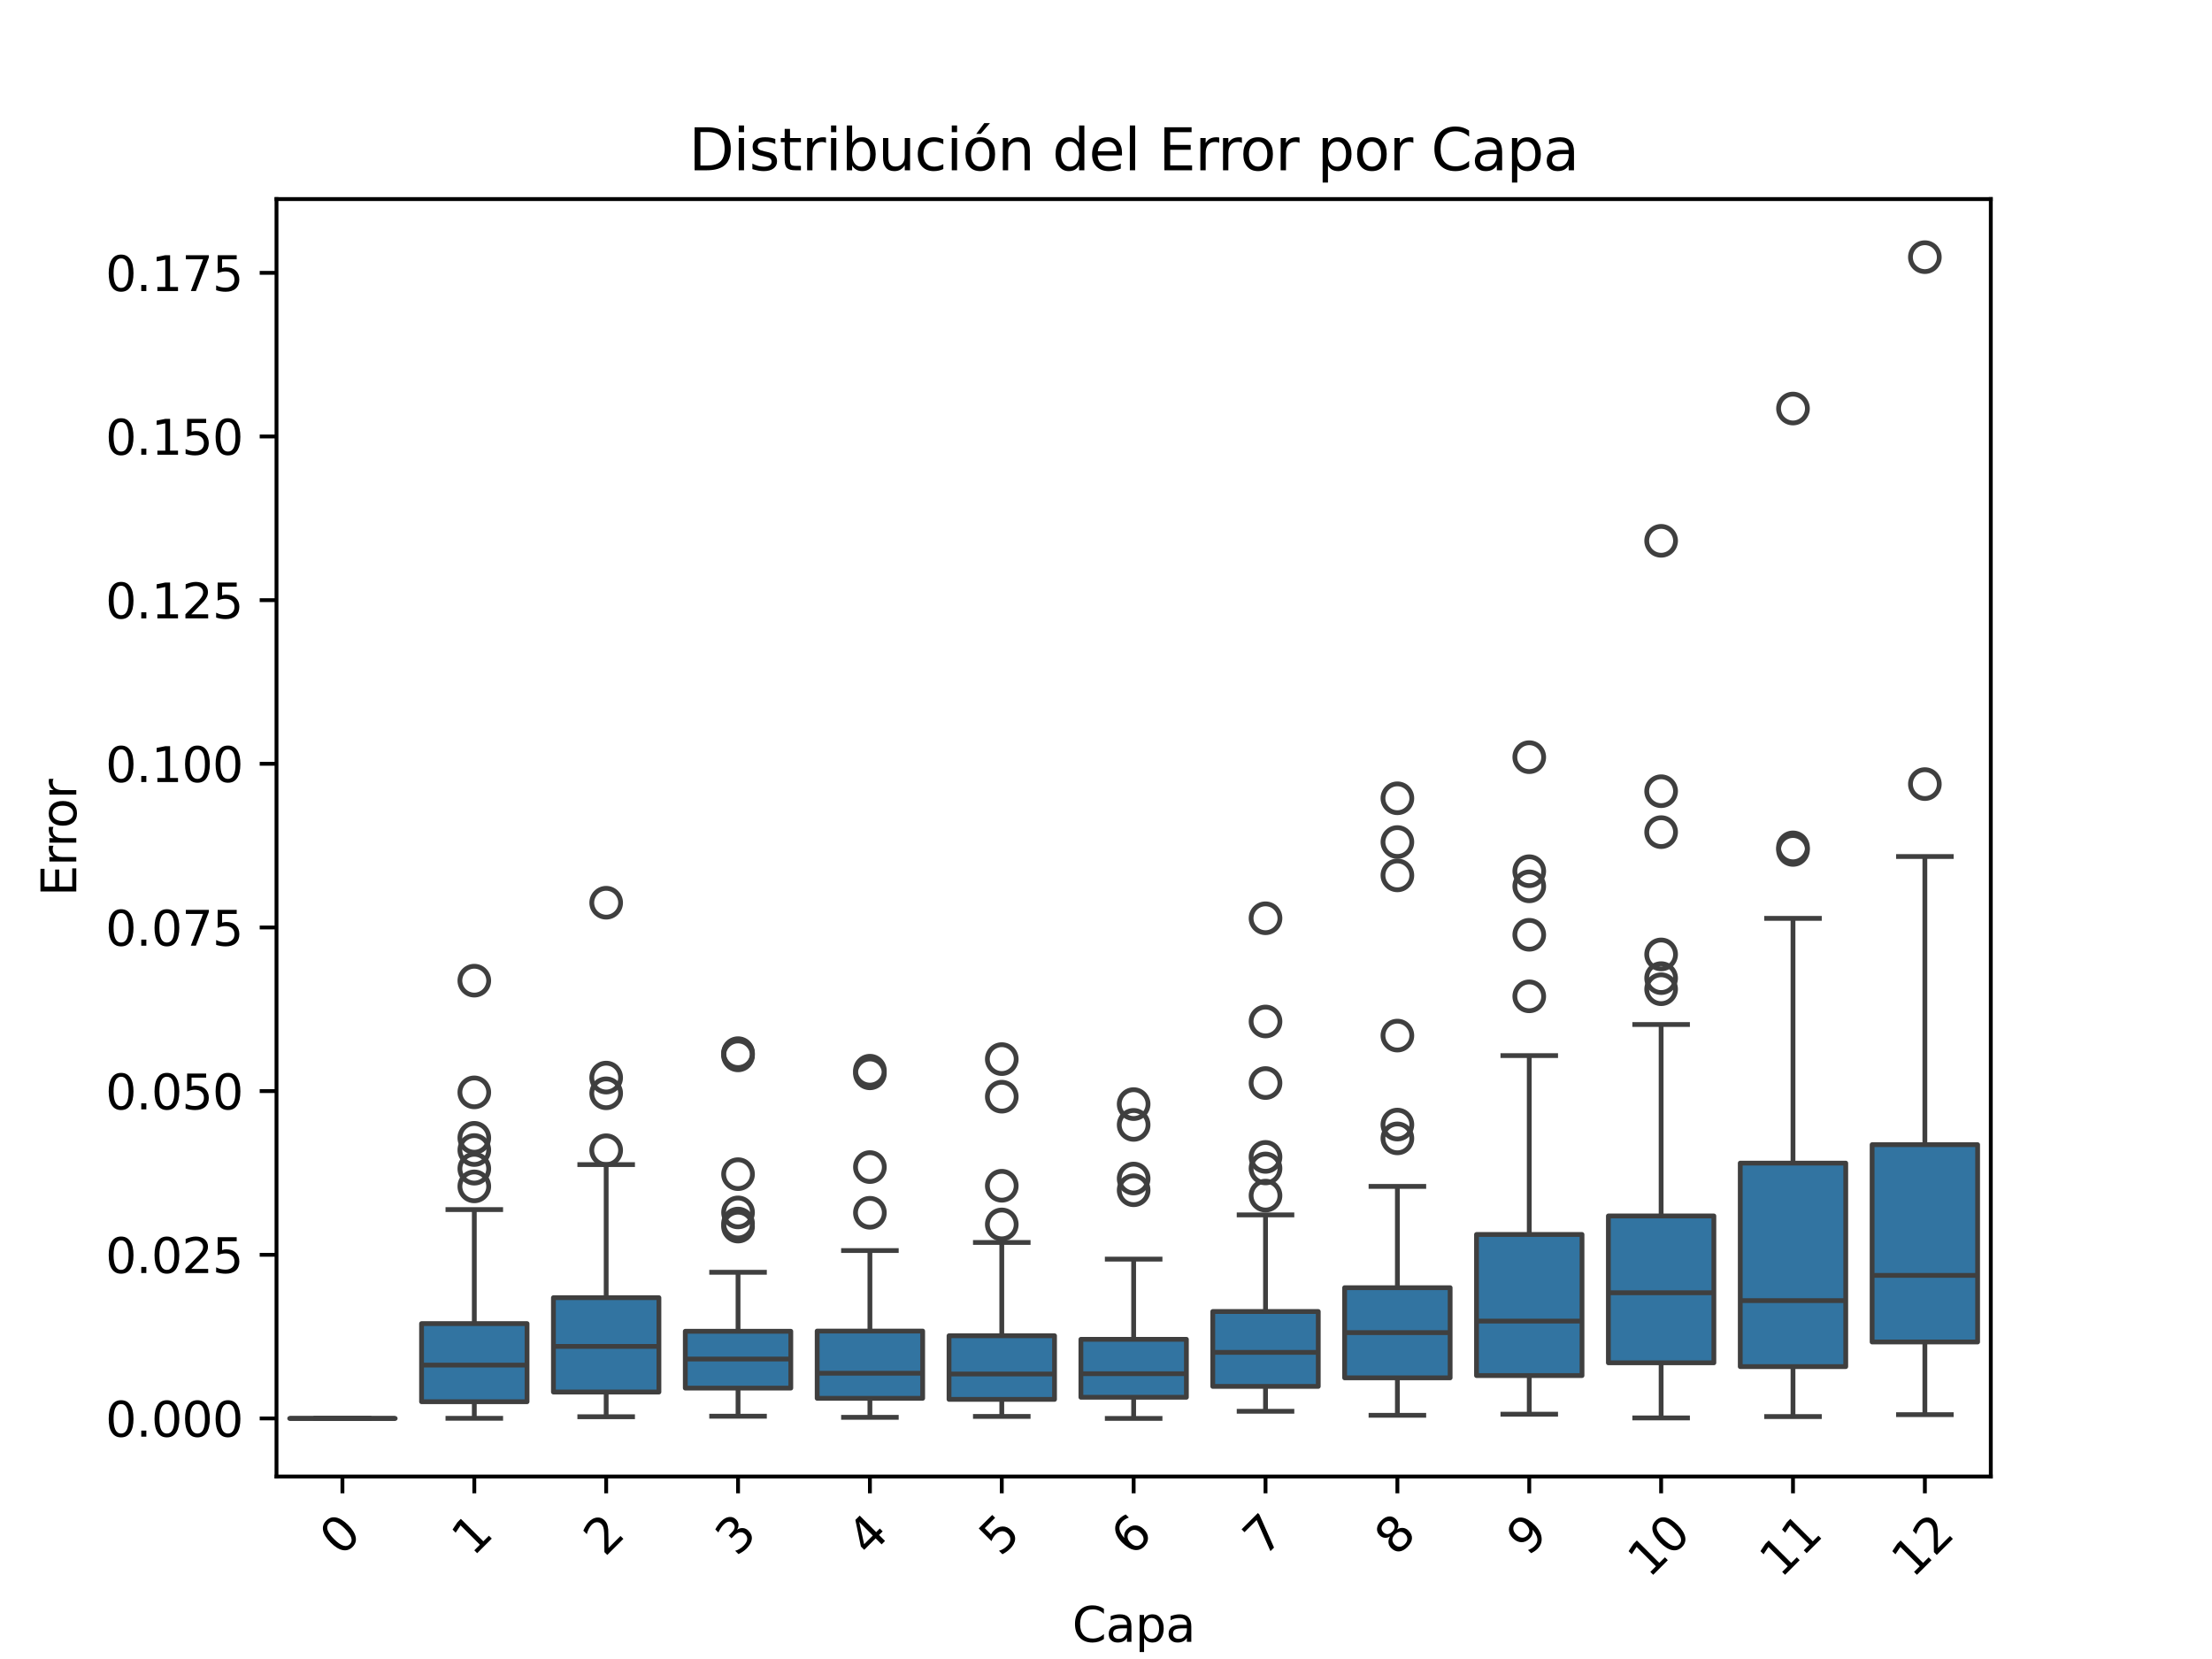 <?xml version="1.0" encoding="utf-8" standalone="no"?>
<!DOCTYPE svg PUBLIC "-//W3C//DTD SVG 1.1//EN"
  "http://www.w3.org/Graphics/SVG/1.1/DTD/svg11.dtd">
<svg xmlns:xlink="http://www.w3.org/1999/xlink" width="460.8pt" height="345.6pt" viewBox="0 0 460.8 345.6" xmlns="http://www.w3.org/2000/svg" version="1.1">
 <defs>
  <style type="text/css">*{stroke-linejoin: round; stroke-linecap: butt}</style>
 </defs>
 <g id="figure_1">
  <g id="patch_1">
   <path d="M 0 345.6 
L 460.8 345.6 
L 460.8 0 
L 0 0 
z
" style="fill: #ffffff"/>
  </g>
  <g id="axes_1">
   <g id="patch_2">
    <path d="M 57.6 307.584 
L 414.72 307.584 
L 414.72 41.472 
L 57.6 41.472 
z
" style="fill: #ffffff"/>
   </g>
   <g id="matplotlib.axis_1">
    <g id="xtick_1">
     <g id="line2d_1">
      <defs>
       <path id="mfbf7a1c116" d="M 0 0 
L 0 3.5 
" style="stroke: #000000; stroke-width: 0.8"/>
      </defs>
      <g>
       <use xlink:href="#mfbf7a1c116" x="71.335" y="307.584" style="stroke: #000000; stroke-width: 0.8"/>
      </g>
     </g>
     <g id="text_1">
      <!-- 0 -->
      <g transform="translate(71.037 324.456) rotate(-45) scale(0.1 -0.1)">
       <defs>
        <path id="DejaVuSans-30" d="M 2034 4250 
Q 1547 4250 1301 3770 
Q 1056 3291 1056 2328 
Q 1056 1369 1301 889 
Q 1547 409 2034 409 
Q 2525 409 2770 889 
Q 3016 1369 3016 2328 
Q 3016 3291 2770 3770 
Q 2525 4250 2034 4250 
z
M 2034 4750 
Q 2819 4750 3233 4129 
Q 3647 3509 3647 2328 
Q 3647 1150 3233 529 
Q 2819 -91 2034 -91 
Q 1250 -91 836 529 
Q 422 1150 422 2328 
Q 422 3509 836 4129 
Q 1250 4750 2034 4750 
z
" transform="scale(0.016)"/>
       </defs>
       <use xlink:href="#DejaVuSans-30"/>
      </g>
     </g>
    </g>
    <g id="xtick_2">
     <g id="line2d_2">
      <g>
       <use xlink:href="#mfbf7a1c116" x="98.806" y="307.584" style="stroke: #000000; stroke-width: 0.8"/>
      </g>
     </g>
     <g id="text_2">
      <!-- 1 -->
      <g transform="translate(98.508 324.456) rotate(-45) scale(0.1 -0.1)">
       <defs>
        <path id="DejaVuSans-31" d="M 794 531 
L 1825 531 
L 1825 4091 
L 703 3866 
L 703 4441 
L 1819 4666 
L 2450 4666 
L 2450 531 
L 3481 531 
L 3481 0 
L 794 0 
L 794 531 
z
" transform="scale(0.016)"/>
       </defs>
       <use xlink:href="#DejaVuSans-31"/>
      </g>
     </g>
    </g>
    <g id="xtick_3">
     <g id="line2d_3">
      <g>
       <use xlink:href="#mfbf7a1c116" x="126.277" y="307.584" style="stroke: #000000; stroke-width: 0.8"/>
      </g>
     </g>
     <g id="text_3">
      <!-- 2 -->
      <g transform="translate(125.979 324.456) rotate(-45) scale(0.1 -0.1)">
       <defs>
        <path id="DejaVuSans-32" d="M 1228 531 
L 3431 531 
L 3431 0 
L 469 0 
L 469 531 
Q 828 903 1448 1529 
Q 2069 2156 2228 2338 
Q 2531 2678 2651 2914 
Q 2772 3150 2772 3378 
Q 2772 3750 2511 3984 
Q 2250 4219 1831 4219 
Q 1534 4219 1204 4116 
Q 875 4013 500 3803 
L 500 4441 
Q 881 4594 1212 4672 
Q 1544 4750 1819 4750 
Q 2544 4750 2975 4387 
Q 3406 4025 3406 3419 
Q 3406 3131 3298 2873 
Q 3191 2616 2906 2266 
Q 2828 2175 2409 1742 
Q 1991 1309 1228 531 
z
" transform="scale(0.016)"/>
       </defs>
       <use xlink:href="#DejaVuSans-32"/>
      </g>
     </g>
    </g>
    <g id="xtick_4">
     <g id="line2d_4">
      <g>
       <use xlink:href="#mfbf7a1c116" x="153.748" y="307.584" style="stroke: #000000; stroke-width: 0.8"/>
      </g>
     </g>
     <g id="text_4">
      <!-- 3 -->
      <g transform="translate(153.449 324.456) rotate(-45) scale(0.1 -0.1)">
       <defs>
        <path id="DejaVuSans-33" d="M 2597 2516 
Q 3050 2419 3304 2112 
Q 3559 1806 3559 1356 
Q 3559 666 3084 287 
Q 2609 -91 1734 -91 
Q 1441 -91 1130 -33 
Q 819 25 488 141 
L 488 750 
Q 750 597 1062 519 
Q 1375 441 1716 441 
Q 2309 441 2620 675 
Q 2931 909 2931 1356 
Q 2931 1769 2642 2001 
Q 2353 2234 1838 2234 
L 1294 2234 
L 1294 2753 
L 1863 2753 
Q 2328 2753 2575 2939 
Q 2822 3125 2822 3475 
Q 2822 3834 2567 4026 
Q 2313 4219 1838 4219 
Q 1578 4219 1281 4162 
Q 984 4106 628 3988 
L 628 4550 
Q 988 4650 1302 4700 
Q 1616 4750 1894 4750 
Q 2613 4750 3031 4423 
Q 3450 4097 3450 3541 
Q 3450 3153 3228 2886 
Q 3006 2619 2597 2516 
z
" transform="scale(0.016)"/>
       </defs>
       <use xlink:href="#DejaVuSans-33"/>
      </g>
     </g>
    </g>
    <g id="xtick_5">
     <g id="line2d_5">
      <g>
       <use xlink:href="#mfbf7a1c116" x="181.218" y="307.584" style="stroke: #000000; stroke-width: 0.8"/>
      </g>
     </g>
     <g id="text_5">
      <!-- 4 -->
      <g transform="translate(180.92 324.456) rotate(-45) scale(0.1 -0.1)">
       <defs>
        <path id="DejaVuSans-34" d="M 2419 4116 
L 825 1625 
L 2419 1625 
L 2419 4116 
z
M 2253 4666 
L 3047 4666 
L 3047 1625 
L 3713 1625 
L 3713 1100 
L 3047 1100 
L 3047 0 
L 2419 0 
L 2419 1100 
L 313 1100 
L 313 1709 
L 2253 4666 
z
" transform="scale(0.016)"/>
       </defs>
       <use xlink:href="#DejaVuSans-34"/>
      </g>
     </g>
    </g>
    <g id="xtick_6">
     <g id="line2d_6">
      <g>
       <use xlink:href="#mfbf7a1c116" x="208.689" y="307.584" style="stroke: #000000; stroke-width: 0.8"/>
      </g>
     </g>
     <g id="text_6">
      <!-- 5 -->
      <g transform="translate(208.391 324.456) rotate(-45) scale(0.1 -0.1)">
       <defs>
        <path id="DejaVuSans-35" d="M 691 4666 
L 3169 4666 
L 3169 4134 
L 1269 4134 
L 1269 2991 
Q 1406 3038 1543 3061 
Q 1681 3084 1819 3084 
Q 2600 3084 3056 2656 
Q 3513 2228 3513 1497 
Q 3513 744 3044 326 
Q 2575 -91 1722 -91 
Q 1428 -91 1123 -41 
Q 819 9 494 109 
L 494 744 
Q 775 591 1075 516 
Q 1375 441 1709 441 
Q 2250 441 2565 725 
Q 2881 1009 2881 1497 
Q 2881 1984 2565 2268 
Q 2250 2553 1709 2553 
Q 1456 2553 1204 2497 
Q 953 2441 691 2322 
L 691 4666 
z
" transform="scale(0.016)"/>
       </defs>
       <use xlink:href="#DejaVuSans-35"/>
      </g>
     </g>
    </g>
    <g id="xtick_7">
     <g id="line2d_7">
      <g>
       <use xlink:href="#mfbf7a1c116" x="236.16" y="307.584" style="stroke: #000000; stroke-width: 0.8"/>
      </g>
     </g>
     <g id="text_7">
      <!-- 6 -->
      <g transform="translate(235.862 324.456) rotate(-45) scale(0.1 -0.1)">
       <defs>
        <path id="DejaVuSans-36" d="M 2113 2584 
Q 1688 2584 1439 2293 
Q 1191 2003 1191 1497 
Q 1191 994 1439 701 
Q 1688 409 2113 409 
Q 2538 409 2786 701 
Q 3034 994 3034 1497 
Q 3034 2003 2786 2293 
Q 2538 2584 2113 2584 
z
M 3366 4563 
L 3366 3988 
Q 3128 4100 2886 4159 
Q 2644 4219 2406 4219 
Q 1781 4219 1451 3797 
Q 1122 3375 1075 2522 
Q 1259 2794 1537 2939 
Q 1816 3084 2150 3084 
Q 2853 3084 3261 2657 
Q 3669 2231 3669 1497 
Q 3669 778 3244 343 
Q 2819 -91 2113 -91 
Q 1303 -91 875 529 
Q 447 1150 447 2328 
Q 447 3434 972 4092 
Q 1497 4750 2381 4750 
Q 2619 4750 2861 4703 
Q 3103 4656 3366 4563 
z
" transform="scale(0.016)"/>
       </defs>
       <use xlink:href="#DejaVuSans-36"/>
      </g>
     </g>
    </g>
    <g id="xtick_8">
     <g id="line2d_8">
      <g>
       <use xlink:href="#mfbf7a1c116" x="263.631" y="307.584" style="stroke: #000000; stroke-width: 0.8"/>
      </g>
     </g>
     <g id="text_8">
      <!-- 7 -->
      <g transform="translate(263.332 324.456) rotate(-45) scale(0.1 -0.1)">
       <defs>
        <path id="DejaVuSans-37" d="M 525 4666 
L 3525 4666 
L 3525 4397 
L 1831 0 
L 1172 0 
L 2766 4134 
L 525 4134 
L 525 4666 
z
" transform="scale(0.016)"/>
       </defs>
       <use xlink:href="#DejaVuSans-37"/>
      </g>
     </g>
    </g>
    <g id="xtick_9">
     <g id="line2d_9">
      <g>
       <use xlink:href="#mfbf7a1c116" x="291.102" y="307.584" style="stroke: #000000; stroke-width: 0.8"/>
      </g>
     </g>
     <g id="text_9">
      <!-- 8 -->
      <g transform="translate(290.803 324.456) rotate(-45) scale(0.1 -0.1)">
       <defs>
        <path id="DejaVuSans-38" d="M 2034 2216 
Q 1584 2216 1326 1975 
Q 1069 1734 1069 1313 
Q 1069 891 1326 650 
Q 1584 409 2034 409 
Q 2484 409 2743 651 
Q 3003 894 3003 1313 
Q 3003 1734 2745 1975 
Q 2488 2216 2034 2216 
z
M 1403 2484 
Q 997 2584 770 2862 
Q 544 3141 544 3541 
Q 544 4100 942 4425 
Q 1341 4750 2034 4750 
Q 2731 4750 3128 4425 
Q 3525 4100 3525 3541 
Q 3525 3141 3298 2862 
Q 3072 2584 2669 2484 
Q 3125 2378 3379 2068 
Q 3634 1759 3634 1313 
Q 3634 634 3220 271 
Q 2806 -91 2034 -91 
Q 1263 -91 848 271 
Q 434 634 434 1313 
Q 434 1759 690 2068 
Q 947 2378 1403 2484 
z
M 1172 3481 
Q 1172 3119 1398 2916 
Q 1625 2713 2034 2713 
Q 2441 2713 2670 2916 
Q 2900 3119 2900 3481 
Q 2900 3844 2670 4047 
Q 2441 4250 2034 4250 
Q 1625 4250 1398 4047 
Q 1172 3844 1172 3481 
z
" transform="scale(0.016)"/>
       </defs>
       <use xlink:href="#DejaVuSans-38"/>
      </g>
     </g>
    </g>
    <g id="xtick_10">
     <g id="line2d_10">
      <g>
       <use xlink:href="#mfbf7a1c116" x="318.572" y="307.584" style="stroke: #000000; stroke-width: 0.8"/>
      </g>
     </g>
     <g id="text_10">
      <!-- 9 -->
      <g transform="translate(318.274 324.456) rotate(-45) scale(0.1 -0.1)">
       <defs>
        <path id="DejaVuSans-39" d="M 703 97 
L 703 672 
Q 941 559 1184 500 
Q 1428 441 1663 441 
Q 2288 441 2617 861 
Q 2947 1281 2994 2138 
Q 2813 1869 2534 1725 
Q 2256 1581 1919 1581 
Q 1219 1581 811 2004 
Q 403 2428 403 3163 
Q 403 3881 828 4315 
Q 1253 4750 1959 4750 
Q 2769 4750 3195 4129 
Q 3622 3509 3622 2328 
Q 3622 1225 3098 567 
Q 2575 -91 1691 -91 
Q 1453 -91 1209 -44 
Q 966 3 703 97 
z
M 1959 2075 
Q 2384 2075 2632 2365 
Q 2881 2656 2881 3163 
Q 2881 3666 2632 3958 
Q 2384 4250 1959 4250 
Q 1534 4250 1286 3958 
Q 1038 3666 1038 3163 
Q 1038 2656 1286 2365 
Q 1534 2075 1959 2075 
z
" transform="scale(0.016)"/>
       </defs>
       <use xlink:href="#DejaVuSans-39"/>
      </g>
     </g>
    </g>
    <g id="xtick_11">
     <g id="line2d_11">
      <g>
       <use xlink:href="#mfbf7a1c116" x="346.043" y="307.584" style="stroke: #000000; stroke-width: 0.8"/>
      </g>
     </g>
     <g id="text_11">
      <!-- 10 -->
      <g transform="translate(343.495 328.955) rotate(-45) scale(0.1 -0.1)">
       <use xlink:href="#DejaVuSans-31"/>
       <use xlink:href="#DejaVuSans-30" x="63.623"/>
      </g>
     </g>
    </g>
    <g id="xtick_12">
     <g id="line2d_12">
      <g>
       <use xlink:href="#mfbf7a1c116" x="373.514" y="307.584" style="stroke: #000000; stroke-width: 0.8"/>
      </g>
     </g>
     <g id="text_12">
      <!-- 11 -->
      <g transform="translate(370.966 328.955) rotate(-45) scale(0.1 -0.1)">
       <use xlink:href="#DejaVuSans-31"/>
       <use xlink:href="#DejaVuSans-31" x="63.623"/>
      </g>
     </g>
    </g>
    <g id="xtick_13">
     <g id="line2d_13">
      <g>
       <use xlink:href="#mfbf7a1c116" x="400.985" y="307.584" style="stroke: #000000; stroke-width: 0.8"/>
      </g>
     </g>
     <g id="text_13">
      <!-- 12 -->
      <g transform="translate(398.437 328.955) rotate(-45) scale(0.1 -0.1)">
       <use xlink:href="#DejaVuSans-31"/>
       <use xlink:href="#DejaVuSans-32" x="63.623"/>
      </g>
     </g>
    </g>
    <g id="text_14">
     <!-- Capa -->
     <g transform="translate(223.366 342.024) scale(0.1 -0.1)">
      <defs>
       <path id="DejaVuSans-43" d="M 4122 4306 
L 4122 3641 
Q 3803 3938 3442 4084 
Q 3081 4231 2675 4231 
Q 1875 4231 1450 3742 
Q 1025 3253 1025 2328 
Q 1025 1406 1450 917 
Q 1875 428 2675 428 
Q 3081 428 3442 575 
Q 3803 722 4122 1019 
L 4122 359 
Q 3791 134 3420 21 
Q 3050 -91 2638 -91 
Q 1578 -91 968 557 
Q 359 1206 359 2328 
Q 359 3453 968 4101 
Q 1578 4750 2638 4750 
Q 3056 4750 3426 4639 
Q 3797 4528 4122 4306 
z
" transform="scale(0.016)"/>
       <path id="DejaVuSans-61" d="M 2194 1759 
Q 1497 1759 1228 1600 
Q 959 1441 959 1056 
Q 959 750 1161 570 
Q 1363 391 1709 391 
Q 2188 391 2477 730 
Q 2766 1069 2766 1631 
L 2766 1759 
L 2194 1759 
z
M 3341 1997 
L 3341 0 
L 2766 0 
L 2766 531 
Q 2569 213 2275 61 
Q 1981 -91 1556 -91 
Q 1019 -91 701 211 
Q 384 513 384 1019 
Q 384 1609 779 1909 
Q 1175 2209 1959 2209 
L 2766 2209 
L 2766 2266 
Q 2766 2663 2505 2880 
Q 2244 3097 1772 3097 
Q 1472 3097 1187 3025 
Q 903 2953 641 2809 
L 641 3341 
Q 956 3463 1253 3523 
Q 1550 3584 1831 3584 
Q 2591 3584 2966 3190 
Q 3341 2797 3341 1997 
z
" transform="scale(0.016)"/>
       <path id="DejaVuSans-70" d="M 1159 525 
L 1159 -1331 
L 581 -1331 
L 581 3500 
L 1159 3500 
L 1159 2969 
Q 1341 3281 1617 3432 
Q 1894 3584 2278 3584 
Q 2916 3584 3314 3078 
Q 3713 2572 3713 1747 
Q 3713 922 3314 415 
Q 2916 -91 2278 -91 
Q 1894 -91 1617 61 
Q 1341 213 1159 525 
z
M 3116 1747 
Q 3116 2381 2855 2742 
Q 2594 3103 2138 3103 
Q 1681 3103 1420 2742 
Q 1159 2381 1159 1747 
Q 1159 1113 1420 752 
Q 1681 391 2138 391 
Q 2594 391 2855 752 
Q 3116 1113 3116 1747 
z
" transform="scale(0.016)"/>
      </defs>
      <use xlink:href="#DejaVuSans-43"/>
      <use xlink:href="#DejaVuSans-61" x="69.824"/>
      <use xlink:href="#DejaVuSans-70" x="131.104"/>
      <use xlink:href="#DejaVuSans-61" x="194.58"/>
     </g>
    </g>
   </g>
   <g id="matplotlib.axis_2">
    <g id="ytick_1">
     <g id="line2d_14">
      <defs>
       <path id="mb609f8054b" d="M 0 0 
L -3.5 0 
" style="stroke: #000000; stroke-width: 0.8"/>
      </defs>
      <g>
       <use xlink:href="#mb609f8054b" x="57.6" y="295.488" style="stroke: #000000; stroke-width: 0.8"/>
      </g>
     </g>
     <g id="text_15">
      <!-- 0.000 -->
      <g transform="translate(21.972 299.287) scale(0.1 -0.1)">
       <defs>
        <path id="DejaVuSans-2e" d="M 684 794 
L 1344 794 
L 1344 0 
L 684 0 
L 684 794 
z
" transform="scale(0.016)"/>
       </defs>
       <use xlink:href="#DejaVuSans-30"/>
       <use xlink:href="#DejaVuSans-2e" x="63.623"/>
       <use xlink:href="#DejaVuSans-30" x="95.41"/>
       <use xlink:href="#DejaVuSans-30" x="159.033"/>
       <use xlink:href="#DejaVuSans-30" x="222.656"/>
      </g>
     </g>
    </g>
    <g id="ytick_2">
     <g id="line2d_15">
      <g>
       <use xlink:href="#mb609f8054b" x="57.6" y="261.395" style="stroke: #000000; stroke-width: 0.8"/>
      </g>
     </g>
     <g id="text_16">
      <!-- 0.025 -->
      <g transform="translate(21.972 265.194) scale(0.1 -0.1)">
       <use xlink:href="#DejaVuSans-30"/>
       <use xlink:href="#DejaVuSans-2e" x="63.623"/>
       <use xlink:href="#DejaVuSans-30" x="95.41"/>
       <use xlink:href="#DejaVuSans-32" x="159.033"/>
       <use xlink:href="#DejaVuSans-35" x="222.656"/>
      </g>
     </g>
    </g>
    <g id="ytick_3">
     <g id="line2d_16">
      <g>
       <use xlink:href="#mb609f8054b" x="57.6" y="227.301" style="stroke: #000000; stroke-width: 0.8"/>
      </g>
     </g>
     <g id="text_17">
      <!-- 0.050 -->
      <g transform="translate(21.972 231.101) scale(0.1 -0.1)">
       <use xlink:href="#DejaVuSans-30"/>
       <use xlink:href="#DejaVuSans-2e" x="63.623"/>
       <use xlink:href="#DejaVuSans-30" x="95.41"/>
       <use xlink:href="#DejaVuSans-35" x="159.033"/>
       <use xlink:href="#DejaVuSans-30" x="222.656"/>
      </g>
     </g>
    </g>
    <g id="ytick_4">
     <g id="line2d_17">
      <g>
       <use xlink:href="#mb609f8054b" x="57.6" y="193.208" style="stroke: #000000; stroke-width: 0.8"/>
      </g>
     </g>
     <g id="text_18">
      <!-- 0.075 -->
      <g transform="translate(21.972 197.007) scale(0.1 -0.1)">
       <use xlink:href="#DejaVuSans-30"/>
       <use xlink:href="#DejaVuSans-2e" x="63.623"/>
       <use xlink:href="#DejaVuSans-30" x="95.41"/>
       <use xlink:href="#DejaVuSans-37" x="159.033"/>
       <use xlink:href="#DejaVuSans-35" x="222.656"/>
      </g>
     </g>
    </g>
    <g id="ytick_5">
     <g id="line2d_18">
      <g>
       <use xlink:href="#mb609f8054b" x="57.6" y="159.115" style="stroke: #000000; stroke-width: 0.8"/>
      </g>
     </g>
     <g id="text_19">
      <!-- 0.100 -->
      <g transform="translate(21.972 162.914) scale(0.1 -0.1)">
       <use xlink:href="#DejaVuSans-30"/>
       <use xlink:href="#DejaVuSans-2e" x="63.623"/>
       <use xlink:href="#DejaVuSans-31" x="95.41"/>
       <use xlink:href="#DejaVuSans-30" x="159.033"/>
       <use xlink:href="#DejaVuSans-30" x="222.656"/>
      </g>
     </g>
    </g>
    <g id="ytick_6">
     <g id="line2d_19">
      <g>
       <use xlink:href="#mb609f8054b" x="57.6" y="125.021" style="stroke: #000000; stroke-width: 0.8"/>
      </g>
     </g>
     <g id="text_20">
      <!-- 0.125 -->
      <g transform="translate(21.972 128.821) scale(0.1 -0.1)">
       <use xlink:href="#DejaVuSans-30"/>
       <use xlink:href="#DejaVuSans-2e" x="63.623"/>
       <use xlink:href="#DejaVuSans-31" x="95.41"/>
       <use xlink:href="#DejaVuSans-32" x="159.033"/>
       <use xlink:href="#DejaVuSans-35" x="222.656"/>
      </g>
     </g>
    </g>
    <g id="ytick_7">
     <g id="line2d_20">
      <g>
       <use xlink:href="#mb609f8054b" x="57.6" y="90.928" style="stroke: #000000; stroke-width: 0.8"/>
      </g>
     </g>
     <g id="text_21">
      <!-- 0.150 -->
      <g transform="translate(21.972 94.727) scale(0.1 -0.1)">
       <use xlink:href="#DejaVuSans-30"/>
       <use xlink:href="#DejaVuSans-2e" x="63.623"/>
       <use xlink:href="#DejaVuSans-31" x="95.41"/>
       <use xlink:href="#DejaVuSans-35" x="159.033"/>
       <use xlink:href="#DejaVuSans-30" x="222.656"/>
      </g>
     </g>
    </g>
    <g id="ytick_8">
     <g id="line2d_21">
      <g>
       <use xlink:href="#mb609f8054b" x="57.6" y="56.835" style="stroke: #000000; stroke-width: 0.8"/>
      </g>
     </g>
     <g id="text_22">
      <!-- 0.175 -->
      <g transform="translate(21.972 60.634) scale(0.1 -0.1)">
       <use xlink:href="#DejaVuSans-30"/>
       <use xlink:href="#DejaVuSans-2e" x="63.623"/>
       <use xlink:href="#DejaVuSans-31" x="95.41"/>
       <use xlink:href="#DejaVuSans-37" x="159.033"/>
       <use xlink:href="#DejaVuSans-35" x="222.656"/>
      </g>
     </g>
    </g>
    <g id="text_23">
     <!-- Error -->
     <g transform="translate(15.892 186.713) rotate(-90) scale(0.1 -0.1)">
      <defs>
       <path id="DejaVuSans-45" d="M 628 4666 
L 3578 4666 
L 3578 4134 
L 1259 4134 
L 1259 2753 
L 3481 2753 
L 3481 2222 
L 1259 2222 
L 1259 531 
L 3634 531 
L 3634 0 
L 628 0 
L 628 4666 
z
" transform="scale(0.016)"/>
       <path id="DejaVuSans-72" d="M 2631 2963 
Q 2534 3019 2420 3045 
Q 2306 3072 2169 3072 
Q 1681 3072 1420 2755 
Q 1159 2438 1159 1844 
L 1159 0 
L 581 0 
L 581 3500 
L 1159 3500 
L 1159 2956 
Q 1341 3275 1631 3429 
Q 1922 3584 2338 3584 
Q 2397 3584 2469 3576 
Q 2541 3569 2628 3553 
L 2631 2963 
z
" transform="scale(0.016)"/>
       <path id="DejaVuSans-6f" d="M 1959 3097 
Q 1497 3097 1228 2736 
Q 959 2375 959 1747 
Q 959 1119 1226 758 
Q 1494 397 1959 397 
Q 2419 397 2687 759 
Q 2956 1122 2956 1747 
Q 2956 2369 2687 2733 
Q 2419 3097 1959 3097 
z
M 1959 3584 
Q 2709 3584 3137 3096 
Q 3566 2609 3566 1747 
Q 3566 888 3137 398 
Q 2709 -91 1959 -91 
Q 1206 -91 779 398 
Q 353 888 353 1747 
Q 353 2609 779 3096 
Q 1206 3584 1959 3584 
z
" transform="scale(0.016)"/>
      </defs>
      <use xlink:href="#DejaVuSans-45"/>
      <use xlink:href="#DejaVuSans-72" x="63.184"/>
      <use xlink:href="#DejaVuSans-72" x="102.547"/>
      <use xlink:href="#DejaVuSans-6f" x="141.41"/>
      <use xlink:href="#DejaVuSans-72" x="202.592"/>
     </g>
    </g>
   </g>
   <g id="patch_3">
    <path d="M 60.347 295.488 
L 82.324 295.488 
L 82.324 295.488 
L 60.347 295.488 
L 60.347 295.488 
z
" clip-path="url(#pf367d8dc02)" style="fill: #3274a1; stroke: #3f3f3f; stroke-linejoin: miter"/>
   </g>
   <g id="line2d_22">
    <path d="M 71.335 295.488 
L 71.335 295.488 
" clip-path="url(#pf367d8dc02)" style="fill: none; stroke: #3f3f3f"/>
   </g>
   <g id="line2d_23">
    <path d="M 71.335 295.488 
L 71.335 295.488 
" clip-path="url(#pf367d8dc02)" style="fill: none; stroke: #3f3f3f"/>
   </g>
   <g id="line2d_24">
    <path d="M 65.841 295.488 
L 76.83 295.488 
" clip-path="url(#pf367d8dc02)" style="fill: none; stroke: #3f3f3f; stroke-linecap: square"/>
   </g>
   <g id="line2d_25">
    <path d="M 65.841 295.488 
L 76.83 295.488 
" clip-path="url(#pf367d8dc02)" style="fill: none; stroke: #3f3f3f; stroke-linecap: square"/>
   </g>
   <g id="line2d_26"/>
   <g id="patch_4">
    <path d="M 87.818 292.003 
L 109.794 292.003 
L 109.794 275.731 
L 87.818 275.731 
L 87.818 292.003 
z
" clip-path="url(#pf367d8dc02)" style="fill: #3274a1; stroke: #3f3f3f; stroke-linejoin: miter"/>
   </g>
   <g id="line2d_27">
    <path d="M 98.806 292.003 
L 98.806 295.46 
" clip-path="url(#pf367d8dc02)" style="fill: none; stroke: #3f3f3f"/>
   </g>
   <g id="line2d_28">
    <path d="M 98.806 275.731 
L 98.806 251.979 
" clip-path="url(#pf367d8dc02)" style="fill: none; stroke: #3f3f3f"/>
   </g>
   <g id="line2d_29">
    <path d="M 93.312 295.46 
L 104.3 295.46 
" clip-path="url(#pf367d8dc02)" style="fill: none; stroke: #3f3f3f; stroke-linecap: square"/>
   </g>
   <g id="line2d_30">
    <path d="M 93.312 251.979 
L 104.3 251.979 
" clip-path="url(#pf367d8dc02)" style="fill: none; stroke: #3f3f3f; stroke-linecap: square"/>
   </g>
   <g id="line2d_31">
    <defs>
     <path id="md1cb9ac527" d="M 0 3 
C 0.796 3 1.559 2.684 2.121 2.121 
C 2.684 1.559 3 0.796 3 0 
C 3 -0.796 2.684 -1.559 2.121 -2.121 
C 1.559 -2.684 0.796 -3 0 -3 
C -0.796 -3 -1.559 -2.684 -2.121 -2.121 
C -2.684 -1.559 -3 -0.796 -3 0 
C -3 0.796 -2.684 1.559 -2.121 2.121 
C -1.559 2.684 -0.796 3 0 3 
z
" style="stroke: #3f3f3f"/>
    </defs>
    <g clip-path="url(#pf367d8dc02)">
     <use xlink:href="#md1cb9ac527" x="98.806" y="243.457" style="fill-opacity: 0; stroke: #3f3f3f"/>
     <use xlink:href="#md1cb9ac527" x="98.806" y="239.574" style="fill-opacity: 0; stroke: #3f3f3f"/>
     <use xlink:href="#md1cb9ac527" x="98.806" y="204.29" style="fill-opacity: 0; stroke: #3f3f3f"/>
     <use xlink:href="#md1cb9ac527" x="98.806" y="227.559" style="fill-opacity: 0; stroke: #3f3f3f"/>
     <use xlink:href="#md1cb9ac527" x="98.806" y="247.144" style="fill-opacity: 0; stroke: #3f3f3f"/>
     <use xlink:href="#md1cb9ac527" x="98.806" y="237.029" style="fill-opacity: 0; stroke: #3f3f3f"/>
    </g>
   </g>
   <g id="patch_5">
    <path d="M 115.289 289.986 
L 137.265 289.986 
L 137.265 270.333 
L 115.289 270.333 
L 115.289 289.986 
z
" clip-path="url(#pf367d8dc02)" style="fill: #3274a1; stroke: #3f3f3f; stroke-linejoin: miter"/>
   </g>
   <g id="line2d_32">
    <path d="M 126.277 289.986 
L 126.277 295.134 
" clip-path="url(#pf367d8dc02)" style="fill: none; stroke: #3f3f3f"/>
   </g>
   <g id="line2d_33">
    <path d="M 126.277 270.333 
L 126.277 242.609 
" clip-path="url(#pf367d8dc02)" style="fill: none; stroke: #3f3f3f"/>
   </g>
   <g id="line2d_34">
    <path d="M 120.783 295.134 
L 131.771 295.134 
" clip-path="url(#pf367d8dc02)" style="fill: none; stroke: #3f3f3f; stroke-linecap: square"/>
   </g>
   <g id="line2d_35">
    <path d="M 120.783 242.609 
L 131.771 242.609 
" clip-path="url(#pf367d8dc02)" style="fill: none; stroke: #3f3f3f; stroke-linecap: square"/>
   </g>
   <g id="line2d_36">
    <g clip-path="url(#pf367d8dc02)">
     <use xlink:href="#md1cb9ac527" x="126.277" y="224.481" style="fill-opacity: 0; stroke: #3f3f3f"/>
     <use xlink:href="#md1cb9ac527" x="126.277" y="227.756" style="fill-opacity: 0; stroke: #3f3f3f"/>
     <use xlink:href="#md1cb9ac527" x="126.277" y="188.056" style="fill-opacity: 0; stroke: #3f3f3f"/>
     <use xlink:href="#md1cb9ac527" x="126.277" y="239.614" style="fill-opacity: 0; stroke: #3f3f3f"/>
    </g>
   </g>
   <g id="patch_6">
    <path d="M 142.759 289.164 
L 164.736 289.164 
L 164.736 277.327 
L 142.759 277.327 
L 142.759 289.164 
z
" clip-path="url(#pf367d8dc02)" style="fill: #3274a1; stroke: #3f3f3f; stroke-linejoin: miter"/>
   </g>
   <g id="line2d_37">
    <path d="M 153.748 289.164 
L 153.748 295.024 
" clip-path="url(#pf367d8dc02)" style="fill: none; stroke: #3f3f3f"/>
   </g>
   <g id="line2d_38">
    <path d="M 153.748 277.327 
L 153.748 265.04 
" clip-path="url(#pf367d8dc02)" style="fill: none; stroke: #3f3f3f"/>
   </g>
   <g id="line2d_39">
    <path d="M 148.254 295.024 
L 159.242 295.024 
" clip-path="url(#pf367d8dc02)" style="fill: none; stroke: #3f3f3f; stroke-linecap: square"/>
   </g>
   <g id="line2d_40">
    <path d="M 148.254 265.04 
L 159.242 265.04 
" clip-path="url(#pf367d8dc02)" style="fill: none; stroke: #3f3f3f; stroke-linecap: square"/>
   </g>
   <g id="line2d_41">
    <g clip-path="url(#pf367d8dc02)">
     <use xlink:href="#md1cb9ac527" x="153.748" y="244.601" style="fill-opacity: 0; stroke: #3f3f3f"/>
     <use xlink:href="#md1cb9ac527" x="153.748" y="219.854" style="fill-opacity: 0; stroke: #3f3f3f"/>
     <use xlink:href="#md1cb9ac527" x="153.748" y="219.392" style="fill-opacity: 0; stroke: #3f3f3f"/>
     <use xlink:href="#md1cb9ac527" x="153.748" y="219.549" style="fill-opacity: 0; stroke: #3f3f3f"/>
     <use xlink:href="#md1cb9ac527" x="153.748" y="255.519" style="fill-opacity: 0; stroke: #3f3f3f"/>
     <use xlink:href="#md1cb9ac527" x="153.748" y="254.893" style="fill-opacity: 0; stroke: #3f3f3f"/>
     <use xlink:href="#md1cb9ac527" x="153.748" y="252.568" style="fill-opacity: 0; stroke: #3f3f3f"/>
    </g>
   </g>
   <g id="patch_7">
    <path d="M 170.23 291.29 
L 192.207 291.29 
L 192.207 277.283 
L 170.23 277.283 
L 170.23 291.29 
z
" clip-path="url(#pf367d8dc02)" style="fill: #3274a1; stroke: #3f3f3f; stroke-linejoin: miter"/>
   </g>
   <g id="line2d_42">
    <path d="M 181.218 291.29 
L 181.218 295.256 
" clip-path="url(#pf367d8dc02)" style="fill: none; stroke: #3f3f3f"/>
   </g>
   <g id="line2d_43">
    <path d="M 181.218 277.283 
L 181.218 260.513 
" clip-path="url(#pf367d8dc02)" style="fill: none; stroke: #3f3f3f"/>
   </g>
   <g id="line2d_44">
    <path d="M 175.724 295.256 
L 186.713 295.256 
" clip-path="url(#pf367d8dc02)" style="fill: none; stroke: #3f3f3f; stroke-linecap: square"/>
   </g>
   <g id="line2d_45">
    <path d="M 175.724 260.513 
L 186.713 260.513 
" clip-path="url(#pf367d8dc02)" style="fill: none; stroke: #3f3f3f; stroke-linecap: square"/>
   </g>
   <g id="line2d_46">
    <g clip-path="url(#pf367d8dc02)">
     <use xlink:href="#md1cb9ac527" x="181.218" y="252.647" style="fill-opacity: 0; stroke: #3f3f3f"/>
     <use xlink:href="#md1cb9ac527" x="181.218" y="223.048" style="fill-opacity: 0; stroke: #3f3f3f"/>
     <use xlink:href="#md1cb9ac527" x="181.218" y="223.598" style="fill-opacity: 0; stroke: #3f3f3f"/>
     <use xlink:href="#md1cb9ac527" x="181.218" y="243.124" style="fill-opacity: 0; stroke: #3f3f3f"/>
    </g>
   </g>
   <g id="patch_8">
    <path d="M 197.701 291.515 
L 219.678 291.515 
L 219.678 278.261 
L 197.701 278.261 
L 197.701 291.515 
z
" clip-path="url(#pf367d8dc02)" style="fill: #3274a1; stroke: #3f3f3f; stroke-linejoin: miter"/>
   </g>
   <g id="line2d_47">
    <path d="M 208.689 291.515 
L 208.689 295.063 
" clip-path="url(#pf367d8dc02)" style="fill: none; stroke: #3f3f3f"/>
   </g>
   <g id="line2d_48">
    <path d="M 208.689 278.261 
L 208.689 258.832 
" clip-path="url(#pf367d8dc02)" style="fill: none; stroke: #3f3f3f"/>
   </g>
   <g id="line2d_49">
    <path d="M 203.195 295.063 
L 214.183 295.063 
" clip-path="url(#pf367d8dc02)" style="fill: none; stroke: #3f3f3f; stroke-linecap: square"/>
   </g>
   <g id="line2d_50">
    <path d="M 203.195 258.832 
L 214.183 258.832 
" clip-path="url(#pf367d8dc02)" style="fill: none; stroke: #3f3f3f; stroke-linecap: square"/>
   </g>
   <g id="line2d_51">
    <g clip-path="url(#pf367d8dc02)">
     <use xlink:href="#md1cb9ac527" x="208.689" y="247.014" style="fill-opacity: 0; stroke: #3f3f3f"/>
     <use xlink:href="#md1cb9ac527" x="208.689" y="220.631" style="fill-opacity: 0; stroke: #3f3f3f"/>
     <use xlink:href="#md1cb9ac527" x="208.689" y="228.459" style="fill-opacity: 0; stroke: #3f3f3f"/>
     <use xlink:href="#md1cb9ac527" x="208.689" y="255.071" style="fill-opacity: 0; stroke: #3f3f3f"/>
    </g>
   </g>
   <g id="patch_9">
    <path d="M 225.172 291.073 
L 247.148 291.073 
L 247.148 279.005 
L 225.172 279.005 
L 225.172 291.073 
z
" clip-path="url(#pf367d8dc02)" style="fill: #3274a1; stroke: #3f3f3f; stroke-linejoin: miter"/>
   </g>
   <g id="line2d_52">
    <path d="M 236.16 291.073 
L 236.16 295.485 
" clip-path="url(#pf367d8dc02)" style="fill: none; stroke: #3f3f3f"/>
   </g>
   <g id="line2d_53">
    <path d="M 236.16 279.005 
L 236.16 262.3 
" clip-path="url(#pf367d8dc02)" style="fill: none; stroke: #3f3f3f"/>
   </g>
   <g id="line2d_54">
    <path d="M 230.666 295.485 
L 241.654 295.485 
" clip-path="url(#pf367d8dc02)" style="fill: none; stroke: #3f3f3f; stroke-linecap: square"/>
   </g>
   <g id="line2d_55">
    <path d="M 230.666 262.3 
L 241.654 262.3 
" clip-path="url(#pf367d8dc02)" style="fill: none; stroke: #3f3f3f; stroke-linecap: square"/>
   </g>
   <g id="line2d_56">
    <g clip-path="url(#pf367d8dc02)">
     <use xlink:href="#md1cb9ac527" x="236.16" y="247.953" style="fill-opacity: 0; stroke: #3f3f3f"/>
     <use xlink:href="#md1cb9ac527" x="236.16" y="234.334" style="fill-opacity: 0; stroke: #3f3f3f"/>
     <use xlink:href="#md1cb9ac527" x="236.16" y="230.005" style="fill-opacity: 0; stroke: #3f3f3f"/>
     <use xlink:href="#md1cb9ac527" x="236.16" y="245.511" style="fill-opacity: 0; stroke: #3f3f3f"/>
    </g>
   </g>
   <g id="patch_10">
    <path d="M 252.642 288.813 
L 274.619 288.813 
L 274.619 273.212 
L 252.642 273.212 
L 252.642 288.813 
z
" clip-path="url(#pf367d8dc02)" style="fill: #3274a1; stroke: #3f3f3f; stroke-linejoin: miter"/>
   </g>
   <g id="line2d_57">
    <path d="M 263.631 288.813 
L 263.631 294 
" clip-path="url(#pf367d8dc02)" style="fill: none; stroke: #3f3f3f"/>
   </g>
   <g id="line2d_58">
    <path d="M 263.631 273.212 
L 263.631 253.085 
" clip-path="url(#pf367d8dc02)" style="fill: none; stroke: #3f3f3f"/>
   </g>
   <g id="line2d_59">
    <path d="M 258.137 294 
L 269.125 294 
" clip-path="url(#pf367d8dc02)" style="fill: none; stroke: #3f3f3f; stroke-linecap: square"/>
   </g>
   <g id="line2d_60">
    <path d="M 258.137 253.085 
L 269.125 253.085 
" clip-path="url(#pf367d8dc02)" style="fill: none; stroke: #3f3f3f; stroke-linecap: square"/>
   </g>
   <g id="line2d_61">
    <g clip-path="url(#pf367d8dc02)">
     <use xlink:href="#md1cb9ac527" x="263.631" y="249.069" style="fill-opacity: 0; stroke: #3f3f3f"/>
     <use xlink:href="#md1cb9ac527" x="263.631" y="212.794" style="fill-opacity: 0; stroke: #3f3f3f"/>
     <use xlink:href="#md1cb9ac527" x="263.631" y="191.291" style="fill-opacity: 0; stroke: #3f3f3f"/>
     <use xlink:href="#md1cb9ac527" x="263.631" y="225.618" style="fill-opacity: 0; stroke: #3f3f3f"/>
     <use xlink:href="#md1cb9ac527" x="263.631" y="243.41" style="fill-opacity: 0; stroke: #3f3f3f"/>
     <use xlink:href="#md1cb9ac527" x="263.631" y="241.002" style="fill-opacity: 0; stroke: #3f3f3f"/>
    </g>
   </g>
   <g id="patch_11">
    <path d="M 280.113 287.03 
L 302.09 287.03 
L 302.09 268.25 
L 280.113 268.25 
L 280.113 287.03 
z
" clip-path="url(#pf367d8dc02)" style="fill: #3274a1; stroke: #3f3f3f; stroke-linejoin: miter"/>
   </g>
   <g id="line2d_62">
    <path d="M 291.102 287.03 
L 291.102 294.831 
" clip-path="url(#pf367d8dc02)" style="fill: none; stroke: #3f3f3f"/>
   </g>
   <g id="line2d_63">
    <path d="M 291.102 268.25 
L 291.102 247.15 
" clip-path="url(#pf367d8dc02)" style="fill: none; stroke: #3f3f3f"/>
   </g>
   <g id="line2d_64">
    <path d="M 285.607 294.831 
L 296.596 294.831 
" clip-path="url(#pf367d8dc02)" style="fill: none; stroke: #3f3f3f; stroke-linecap: square"/>
   </g>
   <g id="line2d_65">
    <path d="M 285.607 247.15 
L 296.596 247.15 
" clip-path="url(#pf367d8dc02)" style="fill: none; stroke: #3f3f3f; stroke-linecap: square"/>
   </g>
   <g id="line2d_66">
    <g clip-path="url(#pf367d8dc02)">
     <use xlink:href="#md1cb9ac527" x="291.102" y="215.733" style="fill-opacity: 0; stroke: #3f3f3f"/>
     <use xlink:href="#md1cb9ac527" x="291.102" y="237.144" style="fill-opacity: 0; stroke: #3f3f3f"/>
     <use xlink:href="#md1cb9ac527" x="291.102" y="182.357" style="fill-opacity: 0; stroke: #3f3f3f"/>
     <use xlink:href="#md1cb9ac527" x="291.102" y="166.296" style="fill-opacity: 0; stroke: #3f3f3f"/>
     <use xlink:href="#md1cb9ac527" x="291.102" y="175.413" style="fill-opacity: 0; stroke: #3f3f3f"/>
     <use xlink:href="#md1cb9ac527" x="291.102" y="234.27" style="fill-opacity: 0; stroke: #3f3f3f"/>
    </g>
   </g>
   <g id="patch_12">
    <path d="M 307.584 286.556 
L 329.561 286.556 
L 329.561 257.164 
L 307.584 257.164 
L 307.584 286.556 
z
" clip-path="url(#pf367d8dc02)" style="fill: #3274a1; stroke: #3f3f3f; stroke-linejoin: miter"/>
   </g>
   <g id="line2d_67">
    <path d="M 318.572 286.556 
L 318.572 294.607 
" clip-path="url(#pf367d8dc02)" style="fill: none; stroke: #3f3f3f"/>
   </g>
   <g id="line2d_68">
    <path d="M 318.572 257.164 
L 318.572 219.9 
" clip-path="url(#pf367d8dc02)" style="fill: none; stroke: #3f3f3f"/>
   </g>
   <g id="line2d_69">
    <path d="M 313.078 294.607 
L 324.066 294.607 
" clip-path="url(#pf367d8dc02)" style="fill: none; stroke: #3f3f3f; stroke-linecap: square"/>
   </g>
   <g id="line2d_70">
    <path d="M 313.078 219.9 
L 324.066 219.9 
" clip-path="url(#pf367d8dc02)" style="fill: none; stroke: #3f3f3f; stroke-linecap: square"/>
   </g>
   <g id="line2d_71">
    <g clip-path="url(#pf367d8dc02)">
     <use xlink:href="#md1cb9ac527" x="318.572" y="207.555" style="fill-opacity: 0; stroke: #3f3f3f"/>
     <use xlink:href="#md1cb9ac527" x="318.572" y="194.733" style="fill-opacity: 0; stroke: #3f3f3f"/>
     <use xlink:href="#md1cb9ac527" x="318.572" y="184.642" style="fill-opacity: 0; stroke: #3f3f3f"/>
     <use xlink:href="#md1cb9ac527" x="318.572" y="157.732" style="fill-opacity: 0; stroke: #3f3f3f"/>
     <use xlink:href="#md1cb9ac527" x="318.572" y="181.489" style="fill-opacity: 0; stroke: #3f3f3f"/>
    </g>
   </g>
   <g id="patch_13">
    <path d="M 335.055 283.896 
L 357.031 283.896 
L 357.031 253.306 
L 335.055 253.306 
L 335.055 283.896 
z
" clip-path="url(#pf367d8dc02)" style="fill: #3274a1; stroke: #3f3f3f; stroke-linejoin: miter"/>
   </g>
   <g id="line2d_72">
    <path d="M 346.043 283.896 
L 346.043 295.378 
" clip-path="url(#pf367d8dc02)" style="fill: none; stroke: #3f3f3f"/>
   </g>
   <g id="line2d_73">
    <path d="M 346.043 253.306 
L 346.043 213.421 
" clip-path="url(#pf367d8dc02)" style="fill: none; stroke: #3f3f3f"/>
   </g>
   <g id="line2d_74">
    <path d="M 340.549 295.378 
L 351.537 295.378 
" clip-path="url(#pf367d8dc02)" style="fill: none; stroke: #3f3f3f; stroke-linecap: square"/>
   </g>
   <g id="line2d_75">
    <path d="M 340.549 213.421 
L 351.537 213.421 
" clip-path="url(#pf367d8dc02)" style="fill: none; stroke: #3f3f3f; stroke-linecap: square"/>
   </g>
   <g id="line2d_76">
    <g clip-path="url(#pf367d8dc02)">
     <use xlink:href="#md1cb9ac527" x="346.043" y="203.761" style="fill-opacity: 0; stroke: #3f3f3f"/>
     <use xlink:href="#md1cb9ac527" x="346.043" y="198.823" style="fill-opacity: 0; stroke: #3f3f3f"/>
     <use xlink:href="#md1cb9ac527" x="346.043" y="164.823" style="fill-opacity: 0; stroke: #3f3f3f"/>
     <use xlink:href="#md1cb9ac527" x="346.043" y="206.072" style="fill-opacity: 0; stroke: #3f3f3f"/>
     <use xlink:href="#md1cb9ac527" x="346.043" y="173.349" style="fill-opacity: 0; stroke: #3f3f3f"/>
     <use xlink:href="#md1cb9ac527" x="346.043" y="112.665" style="fill-opacity: 0; stroke: #3f3f3f"/>
    </g>
   </g>
   <g id="patch_14">
    <path d="M 362.526 284.687 
L 384.502 284.687 
L 384.502 242.3 
L 362.526 242.3 
L 362.526 284.687 
z
" clip-path="url(#pf367d8dc02)" style="fill: #3274a1; stroke: #3f3f3f; stroke-linejoin: miter"/>
   </g>
   <g id="line2d_77">
    <path d="M 373.514 284.687 
L 373.514 295.096 
" clip-path="url(#pf367d8dc02)" style="fill: none; stroke: #3f3f3f"/>
   </g>
   <g id="line2d_78">
    <path d="M 373.514 242.3 
L 373.514 191.311 
" clip-path="url(#pf367d8dc02)" style="fill: none; stroke: #3f3f3f"/>
   </g>
   <g id="line2d_79">
    <path d="M 368.02 295.096 
L 379.008 295.096 
" clip-path="url(#pf367d8dc02)" style="fill: none; stroke: #3f3f3f; stroke-linecap: square"/>
   </g>
   <g id="line2d_80">
    <path d="M 368.02 191.311 
L 379.008 191.311 
" clip-path="url(#pf367d8dc02)" style="fill: none; stroke: #3f3f3f; stroke-linecap: square"/>
   </g>
   <g id="line2d_81">
    <g clip-path="url(#pf367d8dc02)">
     <use xlink:href="#md1cb9ac527" x="373.514" y="176.526" style="fill-opacity: 0; stroke: #3f3f3f"/>
     <use xlink:href="#md1cb9ac527" x="373.514" y="177.056" style="fill-opacity: 0; stroke: #3f3f3f"/>
     <use xlink:href="#md1cb9ac527" x="373.514" y="85.107" style="fill-opacity: 0; stroke: #3f3f3f"/>
    </g>
   </g>
   <g id="patch_15">
    <path d="M 389.996 279.559 
L 411.973 279.559 
L 411.973 238.457 
L 389.996 238.457 
L 389.996 279.559 
z
" clip-path="url(#pf367d8dc02)" style="fill: #3274a1; stroke: #3f3f3f; stroke-linejoin: miter"/>
   </g>
   <g id="line2d_82">
    <path d="M 400.985 279.559 
L 400.985 294.698 
" clip-path="url(#pf367d8dc02)" style="fill: none; stroke: #3f3f3f"/>
   </g>
   <g id="line2d_83">
    <path d="M 400.985 238.457 
L 400.985 178.425 
" clip-path="url(#pf367d8dc02)" style="fill: none; stroke: #3f3f3f"/>
   </g>
   <g id="line2d_84">
    <path d="M 395.49 294.698 
L 406.479 294.698 
" clip-path="url(#pf367d8dc02)" style="fill: none; stroke: #3f3f3f; stroke-linecap: square"/>
   </g>
   <g id="line2d_85">
    <path d="M 395.49 178.425 
L 406.479 178.425 
" clip-path="url(#pf367d8dc02)" style="fill: none; stroke: #3f3f3f; stroke-linecap: square"/>
   </g>
   <g id="line2d_86">
    <g clip-path="url(#pf367d8dc02)">
     <use xlink:href="#md1cb9ac527" x="400.985" y="163.342" style="fill-opacity: 0; stroke: #3f3f3f"/>
     <use xlink:href="#md1cb9ac527" x="400.985" y="53.568" style="fill-opacity: 0; stroke: #3f3f3f"/>
    </g>
   </g>
   <g id="line2d_87">
    <path d="M 60.347 295.488 
L 82.324 295.488 
" clip-path="url(#pf367d8dc02)" style="fill: none; stroke: #3f3f3f"/>
   </g>
   <g id="line2d_88">
    <path d="M 87.818 284.376 
L 109.794 284.376 
" clip-path="url(#pf367d8dc02)" style="fill: none; stroke: #3f3f3f"/>
   </g>
   <g id="line2d_89">
    <path d="M 115.289 280.478 
L 137.265 280.478 
" clip-path="url(#pf367d8dc02)" style="fill: none; stroke: #3f3f3f"/>
   </g>
   <g id="line2d_90">
    <path d="M 142.759 283.106 
L 164.736 283.106 
" clip-path="url(#pf367d8dc02)" style="fill: none; stroke: #3f3f3f"/>
   </g>
   <g id="line2d_91">
    <path d="M 170.23 286.07 
L 192.207 286.07 
" clip-path="url(#pf367d8dc02)" style="fill: none; stroke: #3f3f3f"/>
   </g>
   <g id="line2d_92">
    <path d="M 197.701 286.227 
L 219.678 286.227 
" clip-path="url(#pf367d8dc02)" style="fill: none; stroke: #3f3f3f"/>
   </g>
   <g id="line2d_93">
    <path d="M 225.172 286.167 
L 247.148 286.167 
" clip-path="url(#pf367d8dc02)" style="fill: none; stroke: #3f3f3f"/>
   </g>
   <g id="line2d_94">
    <path d="M 252.642 281.722 
L 274.619 281.722 
" clip-path="url(#pf367d8dc02)" style="fill: none; stroke: #3f3f3f"/>
   </g>
   <g id="line2d_95">
    <path d="M 280.113 277.61 
L 302.09 277.61 
" clip-path="url(#pf367d8dc02)" style="fill: none; stroke: #3f3f3f"/>
   </g>
   <g id="line2d_96">
    <path d="M 307.584 275.212 
L 329.561 275.212 
" clip-path="url(#pf367d8dc02)" style="fill: none; stroke: #3f3f3f"/>
   </g>
   <g id="line2d_97">
    <path d="M 335.055 269.303 
L 357.031 269.303 
" clip-path="url(#pf367d8dc02)" style="fill: none; stroke: #3f3f3f"/>
   </g>
   <g id="line2d_98">
    <path d="M 362.526 270.942 
L 384.502 270.942 
" clip-path="url(#pf367d8dc02)" style="fill: none; stroke: #3f3f3f"/>
   </g>
   <g id="line2d_99">
    <path d="M 389.996 265.682 
L 411.973 265.682 
" clip-path="url(#pf367d8dc02)" style="fill: none; stroke: #3f3f3f"/>
   </g>
   <g id="patch_16">
    <path d="M 57.6 307.584 
L 57.6 41.472 
" style="fill: none; stroke: #000000; stroke-width: 0.8; stroke-linejoin: miter; stroke-linecap: square"/>
   </g>
   <g id="patch_17">
    <path d="M 414.72 307.584 
L 414.72 41.472 
" style="fill: none; stroke: #000000; stroke-width: 0.8; stroke-linejoin: miter; stroke-linecap: square"/>
   </g>
   <g id="patch_18">
    <path d="M 57.6 307.584 
L 414.72 307.584 
" style="fill: none; stroke: #000000; stroke-width: 0.8; stroke-linejoin: miter; stroke-linecap: square"/>
   </g>
   <g id="patch_19">
    <path d="M 57.6 41.472 
L 414.72 41.472 
" style="fill: none; stroke: #000000; stroke-width: 0.8; stroke-linejoin: miter; stroke-linecap: square"/>
   </g>
   <g id="text_24">
    <!-- Distribución del Error por Capa -->
    <g transform="translate(143.494 35.472) scale(0.12 -0.12)">
     <defs>
      <path id="DejaVuSans-44" d="M 1259 4147 
L 1259 519 
L 2022 519 
Q 2988 519 3436 956 
Q 3884 1394 3884 2338 
Q 3884 3275 3436 3711 
Q 2988 4147 2022 4147 
L 1259 4147 
z
M 628 4666 
L 1925 4666 
Q 3281 4666 3915 4102 
Q 4550 3538 4550 2338 
Q 4550 1131 3912 565 
Q 3275 0 1925 0 
L 628 0 
L 628 4666 
z
" transform="scale(0.016)"/>
      <path id="DejaVuSans-69" d="M 603 3500 
L 1178 3500 
L 1178 0 
L 603 0 
L 603 3500 
z
M 603 4863 
L 1178 4863 
L 1178 4134 
L 603 4134 
L 603 4863 
z
" transform="scale(0.016)"/>
      <path id="DejaVuSans-73" d="M 2834 3397 
L 2834 2853 
Q 2591 2978 2328 3040 
Q 2066 3103 1784 3103 
Q 1356 3103 1142 2972 
Q 928 2841 928 2578 
Q 928 2378 1081 2264 
Q 1234 2150 1697 2047 
L 1894 2003 
Q 2506 1872 2764 1633 
Q 3022 1394 3022 966 
Q 3022 478 2636 193 
Q 2250 -91 1575 -91 
Q 1294 -91 989 -36 
Q 684 19 347 128 
L 347 722 
Q 666 556 975 473 
Q 1284 391 1588 391 
Q 1994 391 2212 530 
Q 2431 669 2431 922 
Q 2431 1156 2273 1281 
Q 2116 1406 1581 1522 
L 1381 1569 
Q 847 1681 609 1914 
Q 372 2147 372 2553 
Q 372 3047 722 3315 
Q 1072 3584 1716 3584 
Q 2034 3584 2315 3537 
Q 2597 3491 2834 3397 
z
" transform="scale(0.016)"/>
      <path id="DejaVuSans-74" d="M 1172 4494 
L 1172 3500 
L 2356 3500 
L 2356 3053 
L 1172 3053 
L 1172 1153 
Q 1172 725 1289 603 
Q 1406 481 1766 481 
L 2356 481 
L 2356 0 
L 1766 0 
Q 1100 0 847 248 
Q 594 497 594 1153 
L 594 3053 
L 172 3053 
L 172 3500 
L 594 3500 
L 594 4494 
L 1172 4494 
z
" transform="scale(0.016)"/>
      <path id="DejaVuSans-62" d="M 3116 1747 
Q 3116 2381 2855 2742 
Q 2594 3103 2138 3103 
Q 1681 3103 1420 2742 
Q 1159 2381 1159 1747 
Q 1159 1113 1420 752 
Q 1681 391 2138 391 
Q 2594 391 2855 752 
Q 3116 1113 3116 1747 
z
M 1159 2969 
Q 1341 3281 1617 3432 
Q 1894 3584 2278 3584 
Q 2916 3584 3314 3078 
Q 3713 2572 3713 1747 
Q 3713 922 3314 415 
Q 2916 -91 2278 -91 
Q 1894 -91 1617 61 
Q 1341 213 1159 525 
L 1159 0 
L 581 0 
L 581 4863 
L 1159 4863 
L 1159 2969 
z
" transform="scale(0.016)"/>
      <path id="DejaVuSans-75" d="M 544 1381 
L 544 3500 
L 1119 3500 
L 1119 1403 
Q 1119 906 1312 657 
Q 1506 409 1894 409 
Q 2359 409 2629 706 
Q 2900 1003 2900 1516 
L 2900 3500 
L 3475 3500 
L 3475 0 
L 2900 0 
L 2900 538 
Q 2691 219 2414 64 
Q 2138 -91 1772 -91 
Q 1169 -91 856 284 
Q 544 659 544 1381 
z
M 1991 3584 
L 1991 3584 
z
" transform="scale(0.016)"/>
      <path id="DejaVuSans-63" d="M 3122 3366 
L 3122 2828 
Q 2878 2963 2633 3030 
Q 2388 3097 2138 3097 
Q 1578 3097 1268 2742 
Q 959 2388 959 1747 
Q 959 1106 1268 751 
Q 1578 397 2138 397 
Q 2388 397 2633 464 
Q 2878 531 3122 666 
L 3122 134 
Q 2881 22 2623 -34 
Q 2366 -91 2075 -91 
Q 1284 -91 818 406 
Q 353 903 353 1747 
Q 353 2603 823 3093 
Q 1294 3584 2113 3584 
Q 2378 3584 2631 3529 
Q 2884 3475 3122 3366 
z
" transform="scale(0.016)"/>
      <path id="DejaVuSans-f3" d="M 1959 3097 
Q 1497 3097 1228 2736 
Q 959 2375 959 1747 
Q 959 1119 1226 758 
Q 1494 397 1959 397 
Q 2419 397 2687 759 
Q 2956 1122 2956 1747 
Q 2956 2369 2687 2733 
Q 2419 3097 1959 3097 
z
M 1959 3584 
Q 2709 3584 3137 3096 
Q 3566 2609 3566 1747 
Q 3566 888 3137 398 
Q 2709 -91 1959 -91 
Q 1206 -91 779 398 
Q 353 888 353 1747 
Q 353 2609 779 3096 
Q 1206 3584 1959 3584 
z
M 2394 5119 
L 3016 5119 
L 1998 3944 
L 1519 3944 
L 2394 5119 
z
" transform="scale(0.016)"/>
      <path id="DejaVuSans-6e" d="M 3513 2113 
L 3513 0 
L 2938 0 
L 2938 2094 
Q 2938 2591 2744 2837 
Q 2550 3084 2163 3084 
Q 1697 3084 1428 2787 
Q 1159 2491 1159 1978 
L 1159 0 
L 581 0 
L 581 3500 
L 1159 3500 
L 1159 2956 
Q 1366 3272 1645 3428 
Q 1925 3584 2291 3584 
Q 2894 3584 3203 3211 
Q 3513 2838 3513 2113 
z
" transform="scale(0.016)"/>
      <path id="DejaVuSans-20" transform="scale(0.016)"/>
      <path id="DejaVuSans-64" d="M 2906 2969 
L 2906 4863 
L 3481 4863 
L 3481 0 
L 2906 0 
L 2906 525 
Q 2725 213 2448 61 
Q 2172 -91 1784 -91 
Q 1150 -91 751 415 
Q 353 922 353 1747 
Q 353 2572 751 3078 
Q 1150 3584 1784 3584 
Q 2172 3584 2448 3432 
Q 2725 3281 2906 2969 
z
M 947 1747 
Q 947 1113 1208 752 
Q 1469 391 1925 391 
Q 2381 391 2643 752 
Q 2906 1113 2906 1747 
Q 2906 2381 2643 2742 
Q 2381 3103 1925 3103 
Q 1469 3103 1208 2742 
Q 947 2381 947 1747 
z
" transform="scale(0.016)"/>
      <path id="DejaVuSans-65" d="M 3597 1894 
L 3597 1613 
L 953 1613 
Q 991 1019 1311 708 
Q 1631 397 2203 397 
Q 2534 397 2845 478 
Q 3156 559 3463 722 
L 3463 178 
Q 3153 47 2828 -22 
Q 2503 -91 2169 -91 
Q 1331 -91 842 396 
Q 353 884 353 1716 
Q 353 2575 817 3079 
Q 1281 3584 2069 3584 
Q 2775 3584 3186 3129 
Q 3597 2675 3597 1894 
z
M 3022 2063 
Q 3016 2534 2758 2815 
Q 2500 3097 2075 3097 
Q 1594 3097 1305 2825 
Q 1016 2553 972 2059 
L 3022 2063 
z
" transform="scale(0.016)"/>
      <path id="DejaVuSans-6c" d="M 603 4863 
L 1178 4863 
L 1178 0 
L 603 0 
L 603 4863 
z
" transform="scale(0.016)"/>
     </defs>
     <use xlink:href="#DejaVuSans-44"/>
     <use xlink:href="#DejaVuSans-69" x="77.002"/>
     <use xlink:href="#DejaVuSans-73" x="104.785"/>
     <use xlink:href="#DejaVuSans-74" x="156.885"/>
     <use xlink:href="#DejaVuSans-72" x="196.094"/>
     <use xlink:href="#DejaVuSans-69" x="237.207"/>
     <use xlink:href="#DejaVuSans-62" x="264.99"/>
     <use xlink:href="#DejaVuSans-75" x="328.467"/>
     <use xlink:href="#DejaVuSans-63" x="391.846"/>
     <use xlink:href="#DejaVuSans-69" x="446.826"/>
     <use xlink:href="#DejaVuSans-f3" x="474.609"/>
     <use xlink:href="#DejaVuSans-6e" x="535.791"/>
     <use xlink:href="#DejaVuSans-20" x="599.17"/>
     <use xlink:href="#DejaVuSans-64" x="630.957"/>
     <use xlink:href="#DejaVuSans-65" x="694.434"/>
     <use xlink:href="#DejaVuSans-6c" x="755.957"/>
     <use xlink:href="#DejaVuSans-20" x="783.74"/>
     <use xlink:href="#DejaVuSans-45" x="815.527"/>
     <use xlink:href="#DejaVuSans-72" x="878.711"/>
     <use xlink:href="#DejaVuSans-72" x="918.074"/>
     <use xlink:href="#DejaVuSans-6f" x="956.938"/>
     <use xlink:href="#DejaVuSans-72" x="1018.119"/>
     <use xlink:href="#DejaVuSans-20" x="1059.232"/>
     <use xlink:href="#DejaVuSans-70" x="1091.02"/>
     <use xlink:href="#DejaVuSans-6f" x="1154.496"/>
     <use xlink:href="#DejaVuSans-72" x="1215.678"/>
     <use xlink:href="#DejaVuSans-20" x="1256.791"/>
     <use xlink:href="#DejaVuSans-43" x="1288.578"/>
     <use xlink:href="#DejaVuSans-61" x="1358.402"/>
     <use xlink:href="#DejaVuSans-70" x="1419.682"/>
     <use xlink:href="#DejaVuSans-61" x="1483.158"/>
    </g>
   </g>
  </g>
 </g>
 <defs>
  <clipPath id="pf367d8dc02">
   <rect x="57.6" y="41.472" width="357.12" height="266.112"/>
  </clipPath>
 </defs>
</svg>
